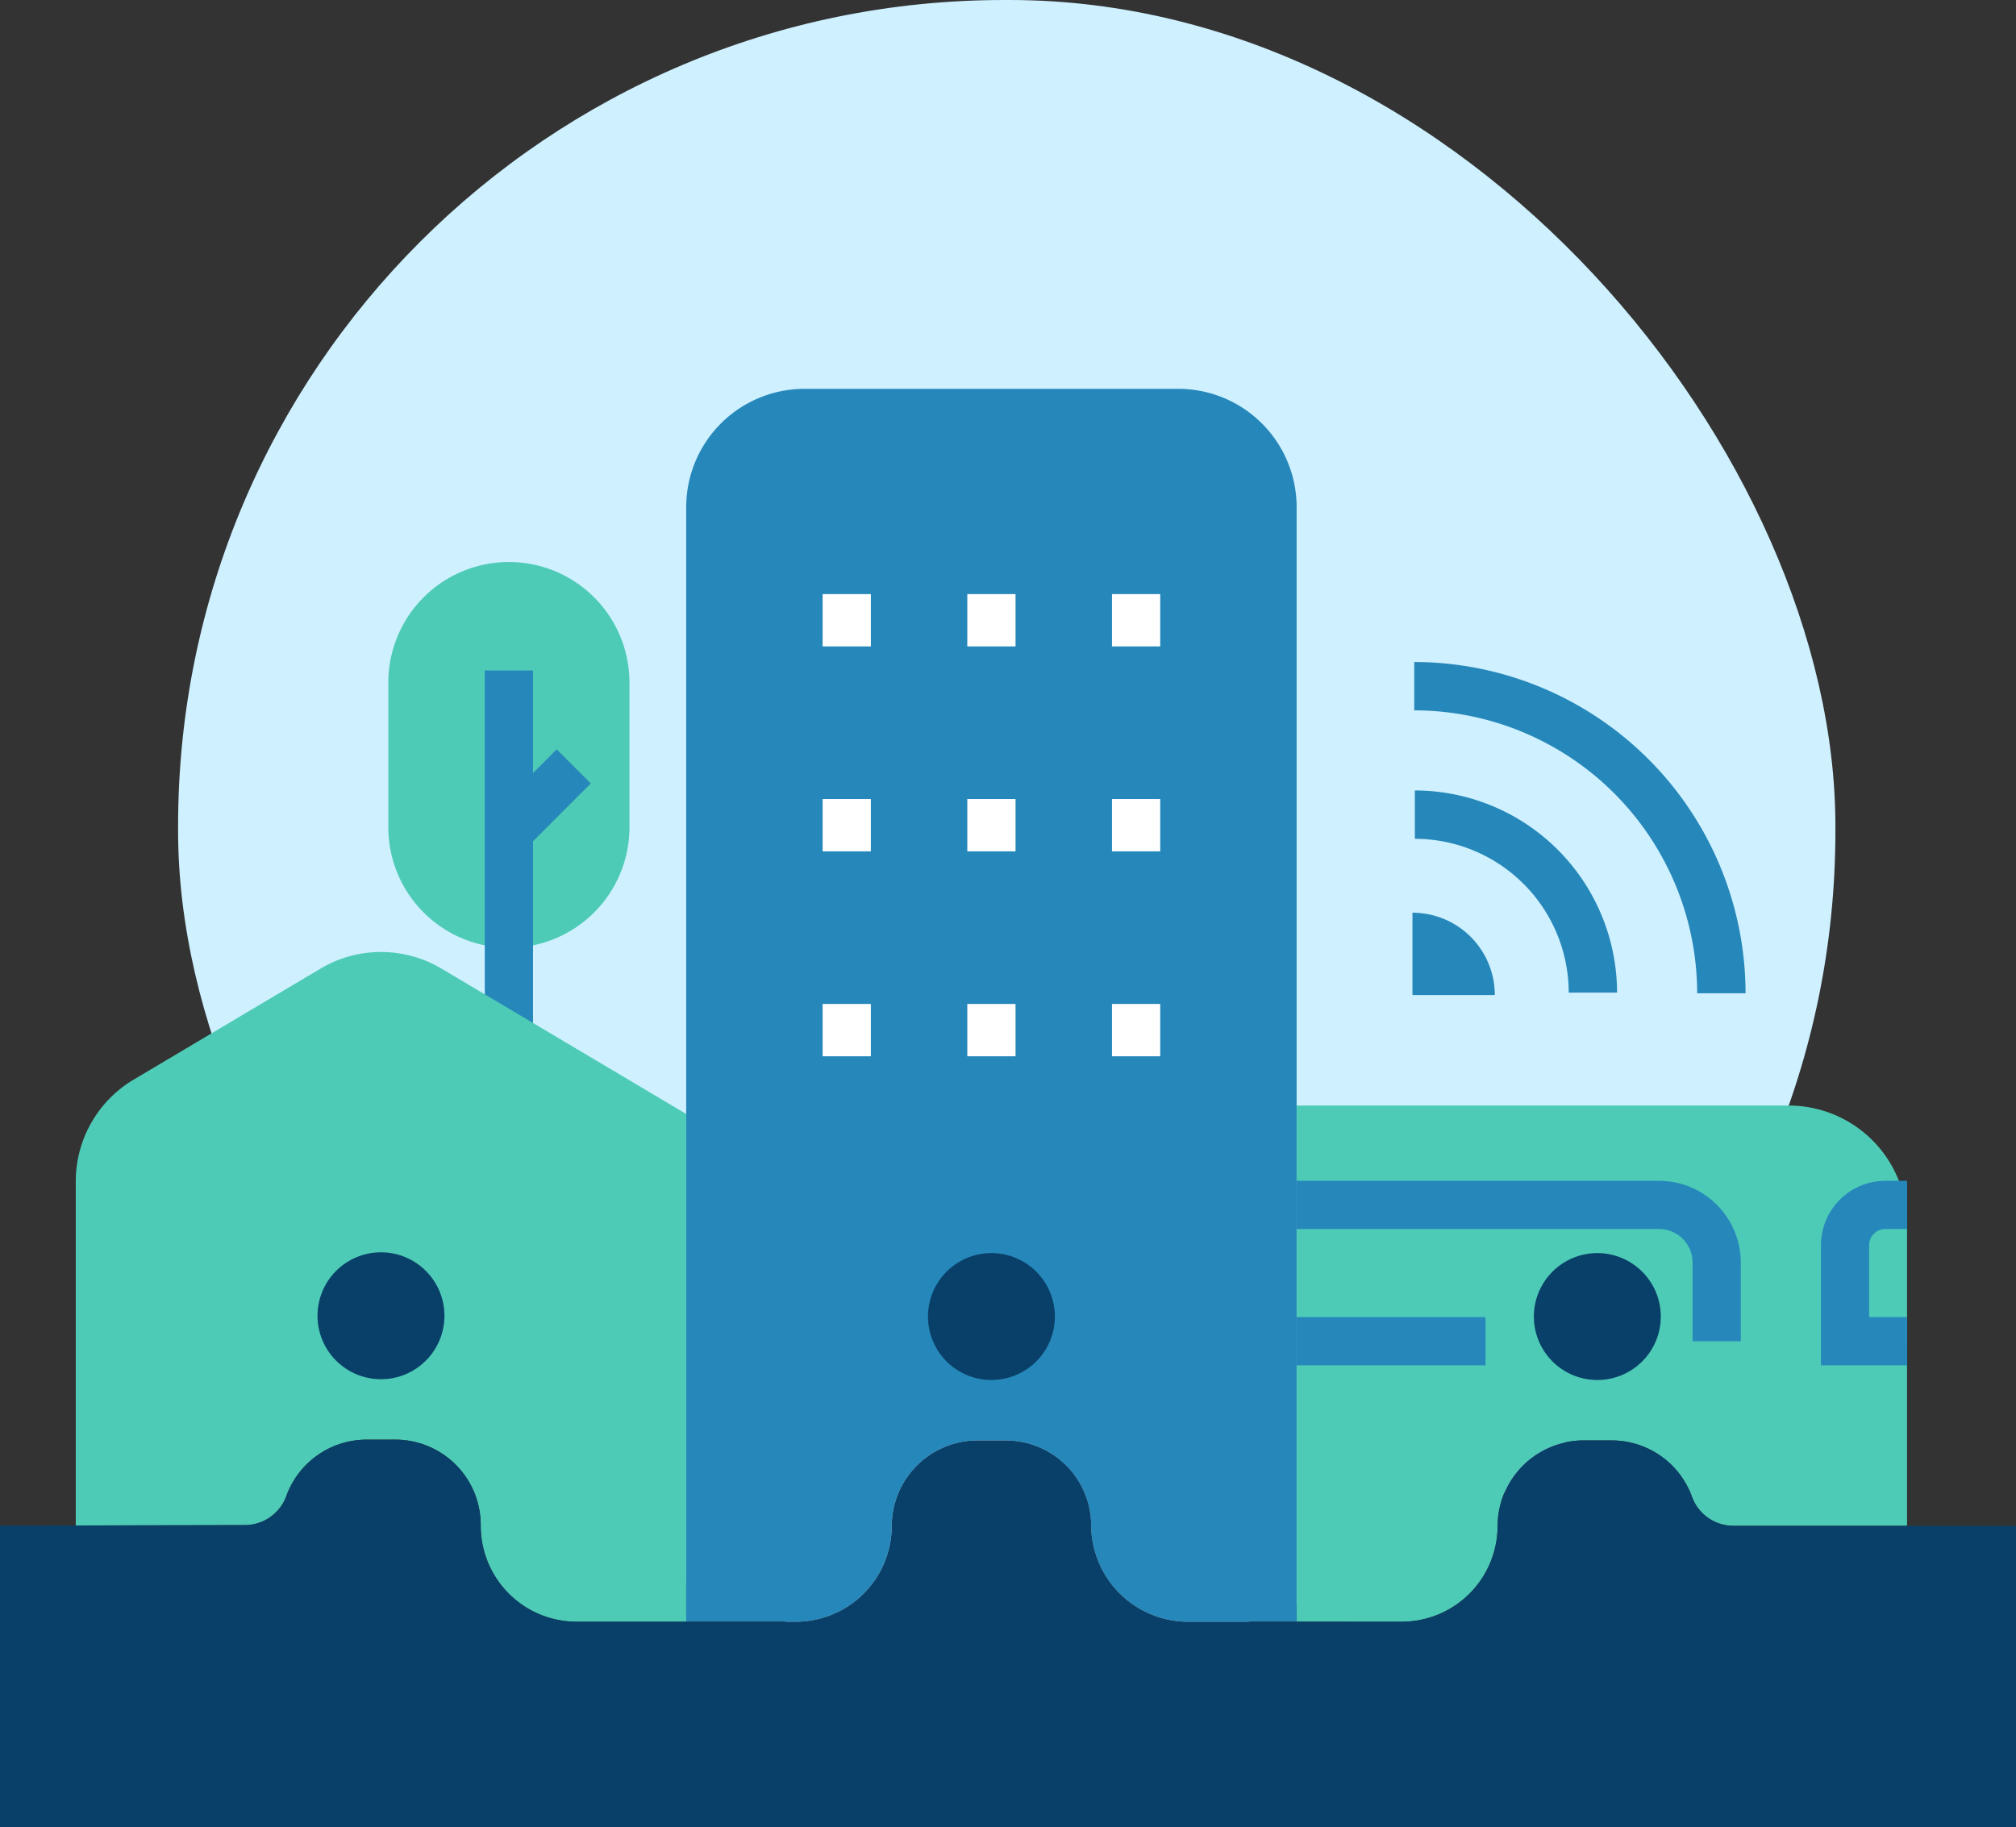 <svg id="Group_15442" data-name="Group 15442" xmlns="http://www.w3.org/2000/svg" width="312.422" height="283.209" viewBox="0 0 312.422 283.209">
  <rect x="0" y="0" width="312.422" height="283.209" fill="#333333" stroke="none"/>
  <rect id="Rectangle_63" data-name="Rectangle 63" width="256.835" height="256.835" rx="128" transform="translate(27.6 0)" fill="#cef0ff"/>
  <path id="Path_169" data-name="Path 169" d="M50.892,74.159h0A18.684,18.684,0,0,1,32.207,55.474V33.053a18.685,18.685,0,0,1,37.37,0V55.474A18.684,18.684,0,0,1,50.892,74.159" transform="translate(27.971 72.744)" fill="#4ecbb6"/>
  <g id="Group_32" data-name="Group 32" transform="translate(11.742 103.928)">
    <rect id="Rectangle_48" data-name="Rectangle 48" width="7.474" height="56.054" transform="translate(63.384 0)" fill="#2688ba"/>
    <rect id="Rectangle_49" data-name="Rectangle 49" width="12.933" height="7.473" transform="translate(65.386 21.363) rotate(-45)" fill="#2688ba"/>
    <path id="Path_170" data-name="Path 170" d="M32.613,135.547a6.854,6.854,0,0,0,6.345-4.63A13.242,13.242,0,0,1,51.365,122.3h4.441A13.234,13.234,0,0,1,69.04,135.536v.12a14.866,14.866,0,0,0,14.866,14.866h16.979v-78.7L62.957,49.293a18.345,18.345,0,0,0-18.743,0l-28.952,17.2A18.347,18.347,0,0,0,6.284,82.266V135.6Z" transform="translate(-6.284 -3.089)" fill="#4ecbb6"/>
  </g>
  <path id="Path_171" data-name="Path 171" d="M123.821,139.459a14.866,14.866,0,0,0,14.866-14.821,13.3,13.3,0,0,1,13.234-13.279h4.441a13.238,13.238,0,0,1,12.4,8.617,6.843,6.843,0,0,0,6.345,4.617h27.031V77.8A18.348,18.348,0,0,0,183.8,59.455H107.543v80Z" transform="translate(93.398 111.901)" fill="#4ecbb6"/>
  <path id="Path_173" data-name="Path 173" d="M73.893,191.094a14.866,14.866,0,0,0,14.866-14.821,13.3,13.3,0,0,1,13.234-13.279h4.441a13.236,13.236,0,0,1,13.233,13.016,15.03,15.03,0,0,0,14.867,15.084h16.979V18.348A18.346,18.346,0,0,0,133.166,0H75.261A18.346,18.346,0,0,0,56.914,18.348V191.094Z" transform="translate(49.428 60.267)" fill="#2688ba"/>
  <g id="Group_36" data-name="Group 36" transform="translate(127.482 92.084)">
    <rect id="Rectangle_50" data-name="Rectangle 50" width="7.474" height="8.107" transform="translate(44.843)" fill="#fff"/>
    <rect id="Rectangle_51" data-name="Rectangle 51" width="7.474" height="8.107" transform="translate(22.422)" fill="#fff"/>
    <rect id="Rectangle_52" data-name="Rectangle 52" width="7.474" height="8.107" fill="#fff"/>
    <rect id="Rectangle_53" data-name="Rectangle 53" width="7.474" height="8.107" transform="translate(44.843 31.764)" fill="#fff"/>
    <rect id="Rectangle_54" data-name="Rectangle 54" width="7.474" height="8.107" transform="translate(22.422 31.764)" fill="#fff"/>
    <rect id="Rectangle_55" data-name="Rectangle 55" width="7.474" height="8.107" transform="translate(0 31.764)" fill="#fff"/>
    <rect id="Rectangle_56" data-name="Rectangle 56" width="7.474" height="8.107" transform="translate(44.843 63.528)" fill="#fff"/>
    <rect id="Rectangle_57" data-name="Rectangle 57" width="7.474" height="8.107" transform="translate(22.422 63.528)" fill="#fff"/>
    <rect id="Rectangle_58" data-name="Rectangle 58" width="7.474" height="8.107" transform="translate(0 63.528)" fill="#fff"/>
  </g>
  <g id="Group_33" data-name="Group 33" transform="translate(218.89 102.609)">
    <path id="Path_175" data-name="Path 175" d="M168.637,74.006h-7.493A43.9,43.9,0,0,0,117.3,30.156V22.662a51.4,51.4,0,0,1,51.342,51.344" transform="translate(-117.022 -22.662)" fill="#2688ba"/>
    <path id="Path_176" data-name="Path 176" d="M148.684,64.654h-7.493a23.869,23.869,0,0,0-23.844-23.842V33.318a31.371,31.371,0,0,1,31.336,31.336" transform="translate(-116.976 -13.408)" fill="#2688ba"/>
    <path id="Path_177" data-name="Path 177" d="M117.149,43.458v12.76h12.762A12.76,12.76,0,0,0,117.149,43.458Z" transform="translate(-117.149 -4.601)" fill="#2688ba"/>
  </g>
  <g id="Group_35" data-name="Group 35" transform="translate(200.943 183.023)">
    <rect id="Rectangle_59" data-name="Rectangle 59" width="29.266" height="7.474" transform="translate(0 21.127)" fill="#2688ba"/>
    <path id="Path_174" data-name="Path 174" d="M176.373,90.563H168.9V78.352a5.186,5.186,0,0,0-5.179-5.179H107.544V65.7H163.72a12.668,12.668,0,0,1,12.653,12.653Z" transform="translate(-107.544 -65.699)" fill="#2688ba"/>
    <path id="Path_178" data-name="Path 178" d="M164.378,94.3H151.03V75.669A9.982,9.982,0,0,1,161,65.7h3.378v7.474H161a2.5,2.5,0,0,0-2.5,2.5V86.826h5.875Z" transform="translate(-69.777 -65.699)" fill="#2688ba"/>
  </g>
  <g id="Group_34" data-name="Group 34" transform="translate(0 194.105)">
    <path id="Path_172" data-name="Path 172" d="M312.422,100.524H268.511a6.838,6.838,0,0,1-6.343-4.617,13.238,13.238,0,0,0-12.4-8.616H245.32a13.3,13.3,0,0,0-13.234,13.277A14.866,14.866,0,0,1,217.22,115.39H183.963A15.031,15.031,0,0,1,169.1,100.305a13.233,13.233,0,0,0-13.231-13.014h-4.443a13.293,13.293,0,0,0-13.233,13.277,14.868,14.868,0,0,1-14.867,14.821H89.362A14.866,14.866,0,0,1,74.5,100.524v-.12A13.234,13.234,0,0,0,61.264,87.17H56.82a13.238,13.238,0,0,0-12.4,8.616,6.856,6.856,0,0,1-6.345,4.63L0,100.5v46.742H312.422Z" transform="translate(0 -58.134)" fill="#094069"/>
    <path id="Path_179" data-name="Path 179" d="M26.335,81.466a9.835,9.835,0,1,0,9.834-9.836,9.836,9.836,0,0,0-9.834,9.836" transform="translate(22.871 -71.63)" fill="#094069"/>
    <path id="Path_180" data-name="Path 180" d="M76.965,81.529A9.835,9.835,0,1,0,86.8,71.695a9.836,9.836,0,0,0-9.834,9.834" transform="translate(66.842 -71.574)" fill="#094069"/>
    <path id="Path_181" data-name="Path 181" d="M127.219,81.529a9.835,9.835,0,1,0,9.836-9.834,9.836,9.836,0,0,0-9.836,9.834" transform="translate(110.487 -71.574)" fill="#094069"/>
  </g>
</svg>
